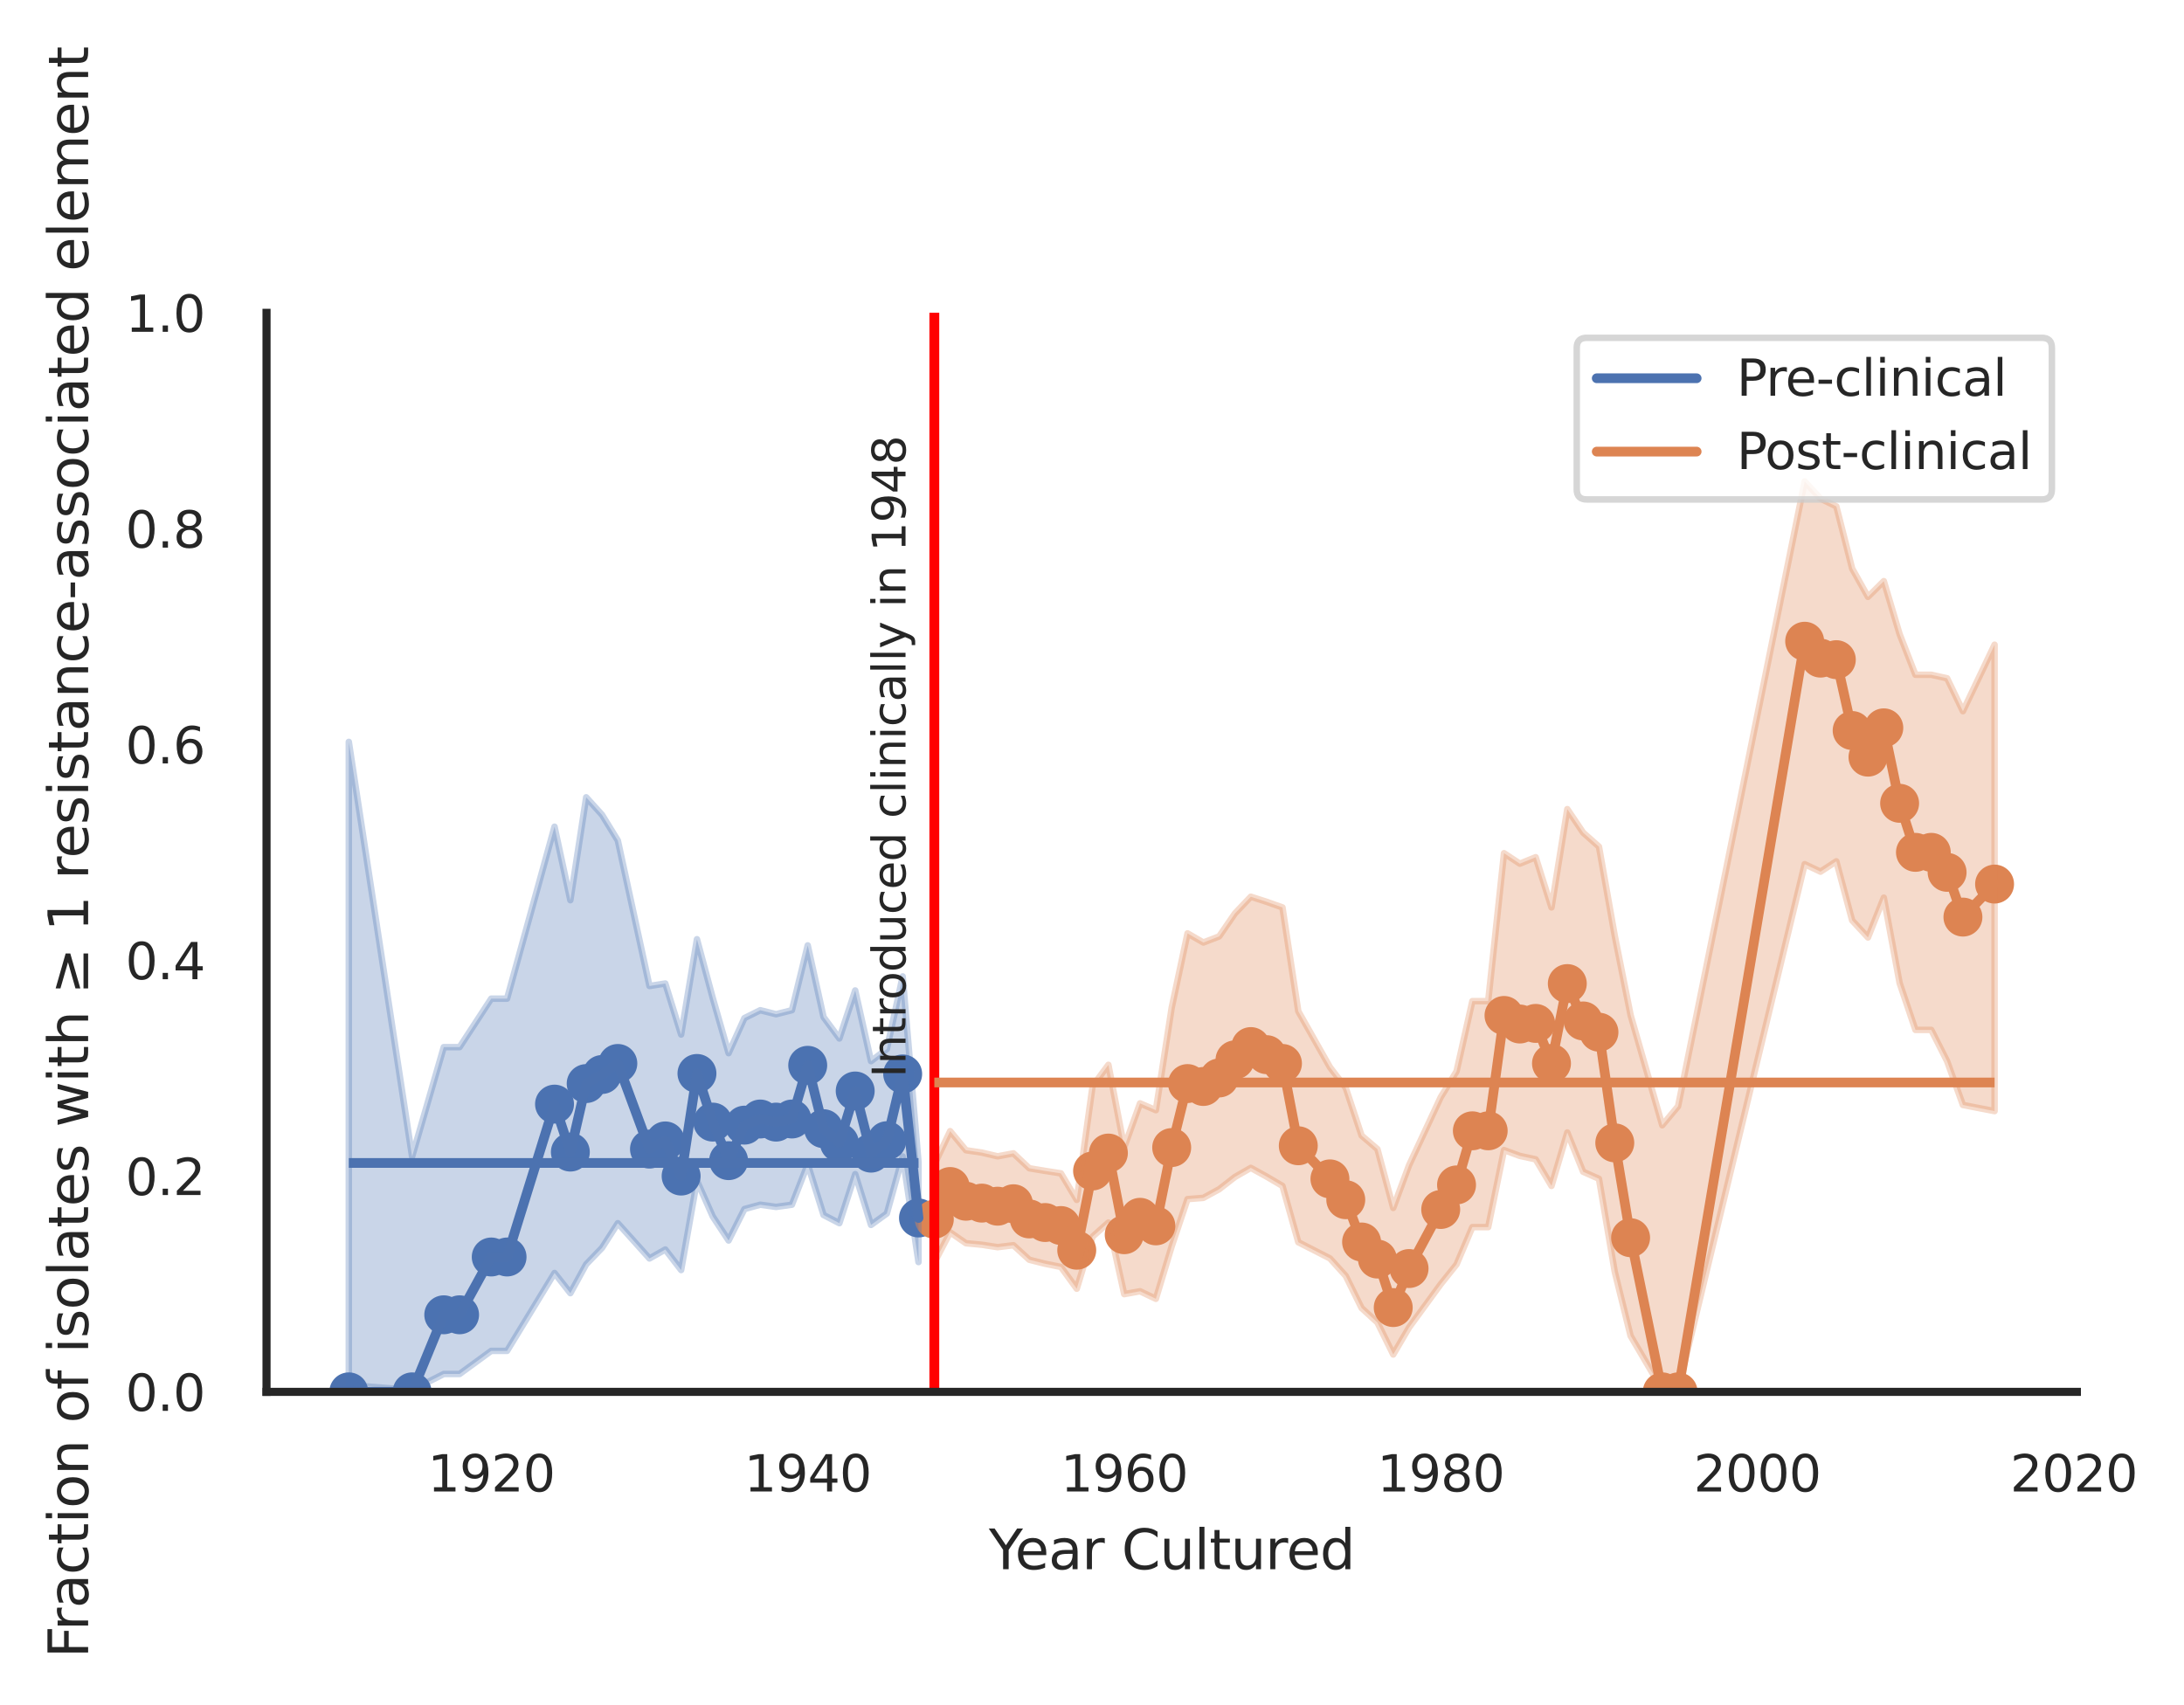 <?xml version="1.0" encoding="utf-8" standalone="no"?>
<!DOCTYPE svg PUBLIC "-//W3C//DTD SVG 1.1//EN"
  "http://www.w3.org/Graphics/SVG/1.1/DTD/svg11.dtd">
<svg xmlns:xlink="http://www.w3.org/1999/xlink" width="336.586pt" height="262.759pt" viewBox="0 0 336.586 262.759" xmlns="http://www.w3.org/2000/svg" version="1.1">
 <defs>
  <style type="text/css">*{stroke-linejoin: round; stroke-linecap: butt}</style>
 </defs>
 <g id="figure_1">
  <g id="patch_1">
   <path d="M -0 262.759 
L 336.586 262.759 
L 336.586 0 
L -0 0 
z
" style="fill: #ffffff"/>
  </g>
  <g id="axes_1">
   <g id="patch_2">
    <path d="M 41.075 214.54 
L 320.075 214.54 
L 320.075 48.22 
L 41.075 48.22 
z
" style="fill: #ffffff"/>
   </g>
   <g id="matplotlib.axis_1">
    <g id="xtick_1">
     <g id="text_1">
      <!-- 1920 -->
      <g style="fill: #262626" transform="translate(65.908 229.89)scale(0.077 -0.077)">
       <defs>
        <path id="DejaVuSans-31" d="M 794 531 
L 1825 531 
L 1825 4091 
L 703 3866 
L 703 4441 
L 1819 4666 
L 2450 4666 
L 2450 531 
L 3481 531 
L 3481 0 
L 794 0 
L 794 531 
z
" transform="scale(0.016)"/>
        <path id="DejaVuSans-39" d="M 703 97 
L 703 672 
Q 941 559 1184 500 
Q 1428 441 1663 441 
Q 2288 441 2617 861 
Q 2947 1281 2994 2138 
Q 2813 1869 2534 1725 
Q 2256 1581 1919 1581 
Q 1219 1581 811 2004 
Q 403 2428 403 3163 
Q 403 3881 828 4315 
Q 1253 4750 1959 4750 
Q 2769 4750 3195 4129 
Q 3622 3509 3622 2328 
Q 3622 1225 3098 567 
Q 2575 -91 1691 -91 
Q 1453 -91 1209 -44 
Q 966 3 703 97 
z
M 1959 2075 
Q 2384 2075 2632 2365 
Q 2881 2656 2881 3163 
Q 2881 3666 2632 3958 
Q 2384 4250 1959 4250 
Q 1534 4250 1286 3958 
Q 1038 3666 1038 3163 
Q 1038 2656 1286 2365 
Q 1534 2075 1959 2075 
z
" transform="scale(0.016)"/>
        <path id="DejaVuSans-32" d="M 1228 531 
L 3431 531 
L 3431 0 
L 469 0 
L 469 531 
Q 828 903 1448 1529 
Q 2069 2156 2228 2338 
Q 2531 2678 2651 2914 
Q 2772 3150 2772 3378 
Q 2772 3750 2511 3984 
Q 2250 4219 1831 4219 
Q 1534 4219 1204 4116 
Q 875 4013 500 3803 
L 500 4441 
Q 881 4594 1212 4672 
Q 1544 4750 1819 4750 
Q 2544 4750 2975 4387 
Q 3406 4025 3406 3419 
Q 3406 3131 3298 2873 
Q 3191 2616 2906 2266 
Q 2828 2175 2409 1742 
Q 1991 1309 1228 531 
z
" transform="scale(0.016)"/>
        <path id="DejaVuSans-30" d="M 2034 4250 
Q 1547 4250 1301 3770 
Q 1056 3291 1056 2328 
Q 1056 1369 1301 889 
Q 1547 409 2034 409 
Q 2525 409 2770 889 
Q 3016 1369 3016 2328 
Q 3016 3291 2770 3770 
Q 2525 4250 2034 4250 
z
M 2034 4750 
Q 2819 4750 3233 4129 
Q 3647 3509 3647 2328 
Q 3647 1150 3233 529 
Q 2819 -91 2034 -91 
Q 1250 -91 836 529 
Q 422 1150 422 2328 
Q 422 3509 836 4129 
Q 1250 4750 2034 4750 
z
" transform="scale(0.016)"/>
       </defs>
       <use xlink:href="#DejaVuSans-31"/>
       <use xlink:href="#DejaVuSans-39" x="63.623"/>
       <use xlink:href="#DejaVuSans-32" x="127.246"/>
       <use xlink:href="#DejaVuSans-30" x="190.869"/>
      </g>
     </g>
    </g>
    <g id="xtick_2">
     <g id="text_2">
      <!-- 1940 -->
      <g style="fill: #262626" transform="translate(114.684 229.89)scale(0.077 -0.077)">
       <defs>
        <path id="DejaVuSans-34" d="M 2419 4116 
L 825 1625 
L 2419 1625 
L 2419 4116 
z
M 2253 4666 
L 3047 4666 
L 3047 1625 
L 3713 1625 
L 3713 1100 
L 3047 1100 
L 3047 0 
L 2419 0 
L 2419 1100 
L 313 1100 
L 313 1709 
L 2253 4666 
z
" transform="scale(0.016)"/>
       </defs>
       <use xlink:href="#DejaVuSans-31"/>
       <use xlink:href="#DejaVuSans-39" x="63.623"/>
       <use xlink:href="#DejaVuSans-34" x="127.246"/>
       <use xlink:href="#DejaVuSans-30" x="190.869"/>
      </g>
     </g>
    </g>
    <g id="xtick_3">
     <g id="text_3">
      <!-- 1960 -->
      <g style="fill: #262626" transform="translate(163.46 229.89)scale(0.077 -0.077)">
       <defs>
        <path id="DejaVuSans-36" d="M 2113 2584 
Q 1688 2584 1439 2293 
Q 1191 2003 1191 1497 
Q 1191 994 1439 701 
Q 1688 409 2113 409 
Q 2538 409 2786 701 
Q 3034 994 3034 1497 
Q 3034 2003 2786 2293 
Q 2538 2584 2113 2584 
z
M 3366 4563 
L 3366 3988 
Q 3128 4100 2886 4159 
Q 2644 4219 2406 4219 
Q 1781 4219 1451 3797 
Q 1122 3375 1075 2522 
Q 1259 2794 1537 2939 
Q 1816 3084 2150 3084 
Q 2853 3084 3261 2657 
Q 3669 2231 3669 1497 
Q 3669 778 3244 343 
Q 2819 -91 2113 -91 
Q 1303 -91 875 529 
Q 447 1150 447 2328 
Q 447 3434 972 4092 
Q 1497 4750 2381 4750 
Q 2619 4750 2861 4703 
Q 3103 4656 3366 4563 
z
" transform="scale(0.016)"/>
       </defs>
       <use xlink:href="#DejaVuSans-31"/>
       <use xlink:href="#DejaVuSans-39" x="63.623"/>
       <use xlink:href="#DejaVuSans-36" x="127.246"/>
       <use xlink:href="#DejaVuSans-30" x="190.869"/>
      </g>
     </g>
    </g>
    <g id="xtick_4">
     <g id="text_4">
      <!-- 1980 -->
      <g style="fill: #262626" transform="translate(212.237 229.89)scale(0.077 -0.077)">
       <defs>
        <path id="DejaVuSans-38" d="M 2034 2216 
Q 1584 2216 1326 1975 
Q 1069 1734 1069 1313 
Q 1069 891 1326 650 
Q 1584 409 2034 409 
Q 2484 409 2743 651 
Q 3003 894 3003 1313 
Q 3003 1734 2745 1975 
Q 2488 2216 2034 2216 
z
M 1403 2484 
Q 997 2584 770 2862 
Q 544 3141 544 3541 
Q 544 4100 942 4425 
Q 1341 4750 2034 4750 
Q 2731 4750 3128 4425 
Q 3525 4100 3525 3541 
Q 3525 3141 3298 2862 
Q 3072 2584 2669 2484 
Q 3125 2378 3379 2068 
Q 3634 1759 3634 1313 
Q 3634 634 3220 271 
Q 2806 -91 2034 -91 
Q 1263 -91 848 271 
Q 434 634 434 1313 
Q 434 1759 690 2068 
Q 947 2378 1403 2484 
z
M 1172 3481 
Q 1172 3119 1398 2916 
Q 1625 2713 2034 2713 
Q 2441 2713 2670 2916 
Q 2900 3119 2900 3481 
Q 2900 3844 2670 4047 
Q 2441 4250 2034 4250 
Q 1625 4250 1398 4047 
Q 1172 3844 1172 3481 
z
" transform="scale(0.016)"/>
       </defs>
       <use xlink:href="#DejaVuSans-31"/>
       <use xlink:href="#DejaVuSans-39" x="63.623"/>
       <use xlink:href="#DejaVuSans-38" x="127.246"/>
       <use xlink:href="#DejaVuSans-30" x="190.869"/>
      </g>
     </g>
    </g>
    <g id="xtick_5">
     <g id="text_5">
      <!-- 2000 -->
      <g style="fill: #262626" transform="translate(261.013 229.89)scale(0.077 -0.077)">
       <use xlink:href="#DejaVuSans-32"/>
       <use xlink:href="#DejaVuSans-30" x="63.623"/>
       <use xlink:href="#DejaVuSans-30" x="127.246"/>
       <use xlink:href="#DejaVuSans-30" x="190.869"/>
      </g>
     </g>
    </g>
    <g id="xtick_6">
     <g id="text_6">
      <!-- 2020 -->
      <g style="fill: #262626" transform="translate(309.789 229.89)scale(0.077 -0.077)">
       <use xlink:href="#DejaVuSans-32"/>
       <use xlink:href="#DejaVuSans-30" x="63.623"/>
       <use xlink:href="#DejaVuSans-32" x="127.246"/>
       <use xlink:href="#DejaVuSans-30" x="190.869"/>
      </g>
     </g>
    </g>
    <g id="text_7">
     <!-- Year Cultured -->
     <g style="fill: #262626" transform="translate(152.394 241.874)scale(0.084 -0.084)">
      <defs>
       <path id="DejaVuSans-59" d="M -13 4666 
L 666 4666 
L 1959 2747 
L 3244 4666 
L 3922 4666 
L 2272 2222 
L 2272 0 
L 1638 0 
L 1638 2222 
L -13 4666 
z
" transform="scale(0.016)"/>
       <path id="DejaVuSans-65" d="M 3597 1894 
L 3597 1613 
L 953 1613 
Q 991 1019 1311 708 
Q 1631 397 2203 397 
Q 2534 397 2845 478 
Q 3156 559 3463 722 
L 3463 178 
Q 3153 47 2828 -22 
Q 2503 -91 2169 -91 
Q 1331 -91 842 396 
Q 353 884 353 1716 
Q 353 2575 817 3079 
Q 1281 3584 2069 3584 
Q 2775 3584 3186 3129 
Q 3597 2675 3597 1894 
z
M 3022 2063 
Q 3016 2534 2758 2815 
Q 2500 3097 2075 3097 
Q 1594 3097 1305 2825 
Q 1016 2553 972 2059 
L 3022 2063 
z
" transform="scale(0.016)"/>
       <path id="DejaVuSans-61" d="M 2194 1759 
Q 1497 1759 1228 1600 
Q 959 1441 959 1056 
Q 959 750 1161 570 
Q 1363 391 1709 391 
Q 2188 391 2477 730 
Q 2766 1069 2766 1631 
L 2766 1759 
L 2194 1759 
z
M 3341 1997 
L 3341 0 
L 2766 0 
L 2766 531 
Q 2569 213 2275 61 
Q 1981 -91 1556 -91 
Q 1019 -91 701 211 
Q 384 513 384 1019 
Q 384 1609 779 1909 
Q 1175 2209 1959 2209 
L 2766 2209 
L 2766 2266 
Q 2766 2663 2505 2880 
Q 2244 3097 1772 3097 
Q 1472 3097 1187 3025 
Q 903 2953 641 2809 
L 641 3341 
Q 956 3463 1253 3523 
Q 1550 3584 1831 3584 
Q 2591 3584 2966 3190 
Q 3341 2797 3341 1997 
z
" transform="scale(0.016)"/>
       <path id="DejaVuSans-72" d="M 2631 2963 
Q 2534 3019 2420 3045 
Q 2306 3072 2169 3072 
Q 1681 3072 1420 2755 
Q 1159 2438 1159 1844 
L 1159 0 
L 581 0 
L 581 3500 
L 1159 3500 
L 1159 2956 
Q 1341 3275 1631 3429 
Q 1922 3584 2338 3584 
Q 2397 3584 2469 3576 
Q 2541 3569 2628 3553 
L 2631 2963 
z
" transform="scale(0.016)"/>
       <path id="DejaVuSans-20" transform="scale(0.016)"/>
       <path id="DejaVuSans-43" d="M 4122 4306 
L 4122 3641 
Q 3803 3938 3442 4084 
Q 3081 4231 2675 4231 
Q 1875 4231 1450 3742 
Q 1025 3253 1025 2328 
Q 1025 1406 1450 917 
Q 1875 428 2675 428 
Q 3081 428 3442 575 
Q 3803 722 4122 1019 
L 4122 359 
Q 3791 134 3420 21 
Q 3050 -91 2638 -91 
Q 1578 -91 968 557 
Q 359 1206 359 2328 
Q 359 3453 968 4101 
Q 1578 4750 2638 4750 
Q 3056 4750 3426 4639 
Q 3797 4528 4122 4306 
z
" transform="scale(0.016)"/>
       <path id="DejaVuSans-75" d="M 544 1381 
L 544 3500 
L 1119 3500 
L 1119 1403 
Q 1119 906 1312 657 
Q 1506 409 1894 409 
Q 2359 409 2629 706 
Q 2900 1003 2900 1516 
L 2900 3500 
L 3475 3500 
L 3475 0 
L 2900 0 
L 2900 538 
Q 2691 219 2414 64 
Q 2138 -91 1772 -91 
Q 1169 -91 856 284 
Q 544 659 544 1381 
z
M 1991 3584 
L 1991 3584 
z
" transform="scale(0.016)"/>
       <path id="DejaVuSans-6c" d="M 603 4863 
L 1178 4863 
L 1178 0 
L 603 0 
L 603 4863 
z
" transform="scale(0.016)"/>
       <path id="DejaVuSans-74" d="M 1172 4494 
L 1172 3500 
L 2356 3500 
L 2356 3053 
L 1172 3053 
L 1172 1153 
Q 1172 725 1289 603 
Q 1406 481 1766 481 
L 2356 481 
L 2356 0 
L 1766 0 
Q 1100 0 847 248 
Q 594 497 594 1153 
L 594 3053 
L 172 3053 
L 172 3500 
L 594 3500 
L 594 4494 
L 1172 4494 
z
" transform="scale(0.016)"/>
       <path id="DejaVuSans-64" d="M 2906 2969 
L 2906 4863 
L 3481 4863 
L 3481 0 
L 2906 0 
L 2906 525 
Q 2725 213 2448 61 
Q 2172 -91 1784 -91 
Q 1150 -91 751 415 
Q 353 922 353 1747 
Q 353 2572 751 3078 
Q 1150 3584 1784 3584 
Q 2172 3584 2448 3432 
Q 2725 3281 2906 2969 
z
M 947 1747 
Q 947 1113 1208 752 
Q 1469 391 1925 391 
Q 2381 391 2643 752 
Q 2906 1113 2906 1747 
Q 2906 2381 2643 2742 
Q 2381 3103 1925 3103 
Q 1469 3103 1208 2742 
Q 947 2381 947 1747 
z
" transform="scale(0.016)"/>
      </defs>
      <use xlink:href="#DejaVuSans-59"/>
      <use xlink:href="#DejaVuSans-65" x="47.834"/>
      <use xlink:href="#DejaVuSans-61" x="109.357"/>
      <use xlink:href="#DejaVuSans-72" x="170.637"/>
      <use xlink:href="#DejaVuSans-20" x="211.75"/>
      <use xlink:href="#DejaVuSans-43" x="243.537"/>
      <use xlink:href="#DejaVuSans-75" x="313.361"/>
      <use xlink:href="#DejaVuSans-6c" x="376.74"/>
      <use xlink:href="#DejaVuSans-74" x="404.523"/>
      <use xlink:href="#DejaVuSans-75" x="443.732"/>
      <use xlink:href="#DejaVuSans-72" x="507.111"/>
      <use xlink:href="#DejaVuSans-65" x="545.975"/>
      <use xlink:href="#DejaVuSans-64" x="607.498"/>
     </g>
    </g>
   </g>
   <g id="matplotlib.axis_2">
    <g id="ytick_1">
     <g id="text_8">
      <!-- 0.0 -->
      <g style="fill: #262626" transform="translate(19.33 217.465)scale(0.077 -0.077)">
       <defs>
        <path id="DejaVuSans-2e" d="M 684 794 
L 1344 794 
L 1344 0 
L 684 0 
L 684 794 
z
" transform="scale(0.016)"/>
       </defs>
       <use xlink:href="#DejaVuSans-30"/>
       <use xlink:href="#DejaVuSans-2e" x="63.623"/>
       <use xlink:href="#DejaVuSans-30" x="95.41"/>
      </g>
     </g>
    </g>
    <g id="ytick_2">
     <g id="text_9">
      <!-- 0.2 -->
      <g style="fill: #262626" transform="translate(19.33 184.201)scale(0.077 -0.077)">
       <use xlink:href="#DejaVuSans-30"/>
       <use xlink:href="#DejaVuSans-2e" x="63.623"/>
       <use xlink:href="#DejaVuSans-32" x="95.41"/>
      </g>
     </g>
    </g>
    <g id="ytick_3">
     <g id="text_10">
      <!-- 0.4 -->
      <g style="fill: #262626" transform="translate(19.33 150.937)scale(0.077 -0.077)">
       <use xlink:href="#DejaVuSans-30"/>
       <use xlink:href="#DejaVuSans-2e" x="63.623"/>
       <use xlink:href="#DejaVuSans-34" x="95.41"/>
      </g>
     </g>
    </g>
    <g id="ytick_4">
     <g id="text_11">
      <!-- 0.6 -->
      <g style="fill: #262626" transform="translate(19.33 117.673)scale(0.077 -0.077)">
       <use xlink:href="#DejaVuSans-30"/>
       <use xlink:href="#DejaVuSans-2e" x="63.623"/>
       <use xlink:href="#DejaVuSans-36" x="95.41"/>
      </g>
     </g>
    </g>
    <g id="ytick_5">
     <g id="text_12">
      <!-- 0.8 -->
      <g style="fill: #262626" transform="translate(19.33 84.409)scale(0.077 -0.077)">
       <use xlink:href="#DejaVuSans-30"/>
       <use xlink:href="#DejaVuSans-2e" x="63.623"/>
       <use xlink:href="#DejaVuSans-38" x="95.41"/>
      </g>
     </g>
    </g>
    <g id="ytick_6">
     <g id="text_13">
      <!-- 1.0 -->
      <g style="fill: #262626" transform="translate(19.33 51.145)scale(0.077 -0.077)">
       <use xlink:href="#DejaVuSans-31"/>
       <use xlink:href="#DejaVuSans-2e" x="63.623"/>
       <use xlink:href="#DejaVuSans-30" x="95.41"/>
      </g>
     </g>
    </g>
    <g id="text_14">
     <!-- Fraction of isolates with ≥ 1 resistance-associated element -->
     <g style="fill: #262626" transform="translate(13.583 255.559)rotate(-90)scale(0.084 -0.084)">
      <defs>
       <path id="DejaVuSans-46" d="M 628 4666 
L 3309 4666 
L 3309 4134 
L 1259 4134 
L 1259 2759 
L 3109 2759 
L 3109 2228 
L 1259 2228 
L 1259 0 
L 628 0 
L 628 4666 
z
" transform="scale(0.016)"/>
       <path id="DejaVuSans-63" d="M 3122 3366 
L 3122 2828 
Q 2878 2963 2633 3030 
Q 2388 3097 2138 3097 
Q 1578 3097 1268 2742 
Q 959 2388 959 1747 
Q 959 1106 1268 751 
Q 1578 397 2138 397 
Q 2388 397 2633 464 
Q 2878 531 3122 666 
L 3122 134 
Q 2881 22 2623 -34 
Q 2366 -91 2075 -91 
Q 1284 -91 818 406 
Q 353 903 353 1747 
Q 353 2603 823 3093 
Q 1294 3584 2113 3584 
Q 2378 3584 2631 3529 
Q 2884 3475 3122 3366 
z
" transform="scale(0.016)"/>
       <path id="DejaVuSans-69" d="M 603 3500 
L 1178 3500 
L 1178 0 
L 603 0 
L 603 3500 
z
M 603 4863 
L 1178 4863 
L 1178 4134 
L 603 4134 
L 603 4863 
z
" transform="scale(0.016)"/>
       <path id="DejaVuSans-6f" d="M 1959 3097 
Q 1497 3097 1228 2736 
Q 959 2375 959 1747 
Q 959 1119 1226 758 
Q 1494 397 1959 397 
Q 2419 397 2687 759 
Q 2956 1122 2956 1747 
Q 2956 2369 2687 2733 
Q 2419 3097 1959 3097 
z
M 1959 3584 
Q 2709 3584 3137 3096 
Q 3566 2609 3566 1747 
Q 3566 888 3137 398 
Q 2709 -91 1959 -91 
Q 1206 -91 779 398 
Q 353 888 353 1747 
Q 353 2609 779 3096 
Q 1206 3584 1959 3584 
z
" transform="scale(0.016)"/>
       <path id="DejaVuSans-6e" d="M 3513 2113 
L 3513 0 
L 2938 0 
L 2938 2094 
Q 2938 2591 2744 2837 
Q 2550 3084 2163 3084 
Q 1697 3084 1428 2787 
Q 1159 2491 1159 1978 
L 1159 0 
L 581 0 
L 581 3500 
L 1159 3500 
L 1159 2956 
Q 1366 3272 1645 3428 
Q 1925 3584 2291 3584 
Q 2894 3584 3203 3211 
Q 3513 2838 3513 2113 
z
" transform="scale(0.016)"/>
       <path id="DejaVuSans-66" d="M 2375 4863 
L 2375 4384 
L 1825 4384 
Q 1516 4384 1395 4259 
Q 1275 4134 1275 3809 
L 1275 3500 
L 2222 3500 
L 2222 3053 
L 1275 3053 
L 1275 0 
L 697 0 
L 697 3053 
L 147 3053 
L 147 3500 
L 697 3500 
L 697 3744 
Q 697 4328 969 4595 
Q 1241 4863 1831 4863 
L 2375 4863 
z
" transform="scale(0.016)"/>
       <path id="DejaVuSans-73" d="M 2834 3397 
L 2834 2853 
Q 2591 2978 2328 3040 
Q 2066 3103 1784 3103 
Q 1356 3103 1142 2972 
Q 928 2841 928 2578 
Q 928 2378 1081 2264 
Q 1234 2150 1697 2047 
L 1894 2003 
Q 2506 1872 2764 1633 
Q 3022 1394 3022 966 
Q 3022 478 2636 193 
Q 2250 -91 1575 -91 
Q 1294 -91 989 -36 
Q 684 19 347 128 
L 347 722 
Q 666 556 975 473 
Q 1284 391 1588 391 
Q 1994 391 2212 530 
Q 2431 669 2431 922 
Q 2431 1156 2273 1281 
Q 2116 1406 1581 1522 
L 1381 1569 
Q 847 1681 609 1914 
Q 372 2147 372 2553 
Q 372 3047 722 3315 
Q 1072 3584 1716 3584 
Q 2034 3584 2315 3537 
Q 2597 3491 2834 3397 
z
" transform="scale(0.016)"/>
       <path id="DejaVuSans-77" d="M 269 3500 
L 844 3500 
L 1563 769 
L 2278 3500 
L 2956 3500 
L 3675 769 
L 4391 3500 
L 4966 3500 
L 4050 0 
L 3372 0 
L 2619 2869 
L 1863 0 
L 1184 0 
L 269 3500 
z
" transform="scale(0.016)"/>
       <path id="DejaVuSans-68" d="M 3513 2113 
L 3513 0 
L 2938 0 
L 2938 2094 
Q 2938 2591 2744 2837 
Q 2550 3084 2163 3084 
Q 1697 3084 1428 2787 
Q 1159 2491 1159 1978 
L 1159 0 
L 581 0 
L 581 4863 
L 1159 4863 
L 1159 2956 
Q 1366 3272 1645 3428 
Q 1925 3584 2291 3584 
Q 2894 3584 3203 3211 
Q 3513 2838 3513 2113 
z
" transform="scale(0.016)"/>
       <path id="DejaVuSans-2265" d="M 678 3175 
L 678 3725 
L 4684 2578 
L 4684 2047 
L 678 897 
L 678 1453 
L 3681 2309 
L 678 3175 
z
M 4684 531 
L 4684 0 
L 678 0 
L 678 531 
L 4684 531 
z
" transform="scale(0.016)"/>
       <path id="DejaVuSans-2d" d="M 313 2009 
L 1997 2009 
L 1997 1497 
L 313 1497 
L 313 2009 
z
" transform="scale(0.016)"/>
       <path id="DejaVuSans-6d" d="M 3328 2828 
Q 3544 3216 3844 3400 
Q 4144 3584 4550 3584 
Q 5097 3584 5394 3201 
Q 5691 2819 5691 2113 
L 5691 0 
L 5113 0 
L 5113 2094 
Q 5113 2597 4934 2840 
Q 4756 3084 4391 3084 
Q 3944 3084 3684 2787 
Q 3425 2491 3425 1978 
L 3425 0 
L 2847 0 
L 2847 2094 
Q 2847 2600 2669 2842 
Q 2491 3084 2119 3084 
Q 1678 3084 1418 2786 
Q 1159 2488 1159 1978 
L 1159 0 
L 581 0 
L 581 3500 
L 1159 3500 
L 1159 2956 
Q 1356 3278 1631 3431 
Q 1906 3584 2284 3584 
Q 2666 3584 2933 3390 
Q 3200 3197 3328 2828 
z
" transform="scale(0.016)"/>
      </defs>
      <use xlink:href="#DejaVuSans-46"/>
      <use xlink:href="#DejaVuSans-72" x="50.27"/>
      <use xlink:href="#DejaVuSans-61" x="91.383"/>
      <use xlink:href="#DejaVuSans-63" x="152.662"/>
      <use xlink:href="#DejaVuSans-74" x="207.643"/>
      <use xlink:href="#DejaVuSans-69" x="246.852"/>
      <use xlink:href="#DejaVuSans-6f" x="274.635"/>
      <use xlink:href="#DejaVuSans-6e" x="335.816"/>
      <use xlink:href="#DejaVuSans-20" x="399.195"/>
      <use xlink:href="#DejaVuSans-6f" x="430.982"/>
      <use xlink:href="#DejaVuSans-66" x="492.164"/>
      <use xlink:href="#DejaVuSans-20" x="527.369"/>
      <use xlink:href="#DejaVuSans-69" x="559.156"/>
      <use xlink:href="#DejaVuSans-73" x="586.939"/>
      <use xlink:href="#DejaVuSans-6f" x="639.039"/>
      <use xlink:href="#DejaVuSans-6c" x="700.221"/>
      <use xlink:href="#DejaVuSans-61" x="728.004"/>
      <use xlink:href="#DejaVuSans-74" x="789.283"/>
      <use xlink:href="#DejaVuSans-65" x="828.492"/>
      <use xlink:href="#DejaVuSans-73" x="890.016"/>
      <use xlink:href="#DejaVuSans-20" x="942.115"/>
      <use xlink:href="#DejaVuSans-77" x="973.902"/>
      <use xlink:href="#DejaVuSans-69" x="1055.689"/>
      <use xlink:href="#DejaVuSans-74" x="1083.473"/>
      <use xlink:href="#DejaVuSans-68" x="1122.682"/>
      <use xlink:href="#DejaVuSans-20" x="1186.061"/>
      <use xlink:href="#DejaVuSans-2265" x="1217.848"/>
      <use xlink:href="#DejaVuSans-20" x="1301.637"/>
      <use xlink:href="#DejaVuSans-31" x="1333.424"/>
      <use xlink:href="#DejaVuSans-20" x="1397.047"/>
      <use xlink:href="#DejaVuSans-72" x="1428.834"/>
      <use xlink:href="#DejaVuSans-65" x="1467.697"/>
      <use xlink:href="#DejaVuSans-73" x="1529.221"/>
      <use xlink:href="#DejaVuSans-69" x="1581.32"/>
      <use xlink:href="#DejaVuSans-73" x="1609.104"/>
      <use xlink:href="#DejaVuSans-74" x="1661.203"/>
      <use xlink:href="#DejaVuSans-61" x="1700.412"/>
      <use xlink:href="#DejaVuSans-6e" x="1761.691"/>
      <use xlink:href="#DejaVuSans-63" x="1825.07"/>
      <use xlink:href="#DejaVuSans-65" x="1880.051"/>
      <use xlink:href="#DejaVuSans-2d" x="1941.574"/>
      <use xlink:href="#DejaVuSans-61" x="1977.658"/>
      <use xlink:href="#DejaVuSans-73" x="2038.938"/>
      <use xlink:href="#DejaVuSans-73" x="2091.037"/>
      <use xlink:href="#DejaVuSans-6f" x="2143.137"/>
      <use xlink:href="#DejaVuSans-63" x="2204.318"/>
      <use xlink:href="#DejaVuSans-69" x="2259.299"/>
      <use xlink:href="#DejaVuSans-61" x="2287.082"/>
      <use xlink:href="#DejaVuSans-74" x="2348.361"/>
      <use xlink:href="#DejaVuSans-65" x="2387.57"/>
      <use xlink:href="#DejaVuSans-64" x="2449.094"/>
      <use xlink:href="#DejaVuSans-20" x="2512.57"/>
      <use xlink:href="#DejaVuSans-65" x="2544.357"/>
      <use xlink:href="#DejaVuSans-6c" x="2605.881"/>
      <use xlink:href="#DejaVuSans-65" x="2633.664"/>
      <use xlink:href="#DejaVuSans-6d" x="2695.188"/>
      <use xlink:href="#DejaVuSans-65" x="2792.6"/>
      <use xlink:href="#DejaVuSans-6e" x="2854.123"/>
      <use xlink:href="#DejaVuSans-74" x="2917.502"/>
     </g>
    </g>
   </g>
   <g id="PathCollection_1">
    <defs>
     <path id="C0_0_c86770a02b" d="M 0 3 
C 0.796 3 1.559 2.684 2.121 2.121 
C 2.684 1.559 3 0.796 3 -0 
C 3 -0.796 2.684 -1.559 2.121 -2.121 
C 1.559 -2.684 0.796 -3 0 -3 
C -0.796 -3 -1.559 -2.684 -2.121 -2.121 
C -2.684 -1.559 -3 -0.796 -3 0 
C -3 0.796 -2.684 1.559 -2.121 2.121 
C -1.559 2.684 -0.796 3 0 3 
z
"/>
    </defs>
    <g clip-path="url(#p7ebacfe968)">
     <use xlink:href="#C0_0_c86770a02b" x="53.757" y="214.54" style="fill: #4c72b0"/>
    </g>
    <g clip-path="url(#p7ebacfe968)">
     <use xlink:href="#C0_0_c86770a02b" x="63.512" y="214.54" style="fill: #4c72b0"/>
    </g>
    <g clip-path="url(#p7ebacfe968)">
     <use xlink:href="#C0_0_c86770a02b" x="68.39" y="202.66" style="fill: #4c72b0"/>
    </g>
    <g clip-path="url(#p7ebacfe968)">
     <use xlink:href="#C0_0_c86770a02b" x="70.829" y="202.66" style="fill: #4c72b0"/>
    </g>
    <g clip-path="url(#p7ebacfe968)">
     <use xlink:href="#C0_0_c86770a02b" x="75.706" y="193.75" style="fill: #4c72b0"/>
    </g>
    <g clip-path="url(#p7ebacfe968)">
     <use xlink:href="#C0_0_c86770a02b" x="78.145" y="193.75" style="fill: #4c72b0"/>
    </g>
    <g clip-path="url(#p7ebacfe968)">
     <use xlink:href="#C0_0_c86770a02b" x="85.461" y="170.188" style="fill: #4c72b0"/>
    </g>
    <g clip-path="url(#p7ebacfe968)">
     <use xlink:href="#C0_0_c86770a02b" x="87.9" y="177.58" style="fill: #4c72b0"/>
    </g>
    <g clip-path="url(#p7ebacfe968)">
     <use xlink:href="#C0_0_c86770a02b" x="90.339" y="167.02" style="fill: #4c72b0"/>
    </g>
    <g clip-path="url(#p7ebacfe968)">
     <use xlink:href="#C0_0_c86770a02b" x="92.778" y="165.622" style="fill: #4c72b0"/>
    </g>
    <g clip-path="url(#p7ebacfe968)">
     <use xlink:href="#C0_0_c86770a02b" x="95.217" y="163.92" style="fill: #4c72b0"/>
    </g>
    <g clip-path="url(#p7ebacfe968)">
     <use xlink:href="#C0_0_c86770a02b" x="100.094" y="177.118" style="fill: #4c72b0"/>
    </g>
    <g clip-path="url(#p7ebacfe968)">
     <use xlink:href="#C0_0_c86770a02b" x="102.533" y="175.86" style="fill: #4c72b0"/>
    </g>
    <g clip-path="url(#p7ebacfe968)">
     <use xlink:href="#C0_0_c86770a02b" x="104.972" y="181.276" style="fill: #4c72b0"/>
    </g>
    <g clip-path="url(#p7ebacfe968)">
     <use xlink:href="#C0_0_c86770a02b" x="107.411" y="165.462" style="fill: #4c72b0"/>
    </g>
    <g clip-path="url(#p7ebacfe968)">
     <use xlink:href="#C0_0_c86770a02b" x="109.85" y="172.96" style="fill: #4c72b0"/>
    </g>
    <g clip-path="url(#p7ebacfe968)">
     <use xlink:href="#C0_0_c86770a02b" x="112.288" y="178.9" style="fill: #4c72b0"/>
    </g>
    <g clip-path="url(#p7ebacfe968)">
     <use xlink:href="#C0_0_c86770a02b" x="114.727" y="173.427" style="fill: #4c72b0"/>
    </g>
    <g clip-path="url(#p7ebacfe968)">
     <use xlink:href="#C0_0_c86770a02b" x="117.166" y="172.482" style="fill: #4c72b0"/>
    </g>
    <g clip-path="url(#p7ebacfe968)">
     <use xlink:href="#C0_0_c86770a02b" x="119.605" y="172.96" style="fill: #4c72b0"/>
    </g>
    <g clip-path="url(#p7ebacfe968)">
     <use xlink:href="#C0_0_c86770a02b" x="122.044" y="172.482" style="fill: #4c72b0"/>
    </g>
    <g clip-path="url(#p7ebacfe968)">
     <use xlink:href="#C0_0_c86770a02b" x="124.482" y="164.206" style="fill: #4c72b0"/>
    </g>
    <g clip-path="url(#p7ebacfe968)">
     <use xlink:href="#C0_0_c86770a02b" x="126.921" y="173.974" style="fill: #4c72b0"/>
    </g>
    <g clip-path="url(#p7ebacfe968)">
     <use xlink:href="#C0_0_c86770a02b" x="129.36" y="176.158" style="fill: #4c72b0"/>
    </g>
    <g clip-path="url(#p7ebacfe968)">
     <use xlink:href="#C0_0_c86770a02b" x="131.799" y="168.162" style="fill: #4c72b0"/>
    </g>
    <g clip-path="url(#p7ebacfe968)">
     <use xlink:href="#C0_0_c86770a02b" x="134.238" y="177.743" style="fill: #4c72b0"/>
    </g>
    <g clip-path="url(#p7ebacfe968)">
     <use xlink:href="#C0_0_c86770a02b" x="136.676" y="175.827" style="fill: #4c72b0"/>
    </g>
    <g clip-path="url(#p7ebacfe968)">
     <use xlink:href="#C0_0_c86770a02b" x="139.115" y="165.535" style="fill: #4c72b0"/>
    </g>
    <g clip-path="url(#p7ebacfe968)">
     <use xlink:href="#C0_0_c86770a02b" x="141.554" y="187.736" style="fill: #4c72b0"/>
    </g>
    <g clip-path="url(#p7ebacfe968)">
     <use xlink:href="#C0_0_c86770a02b" x="143.993" y="187.928" style="fill: #dd8452"/>
    </g>
    <g clip-path="url(#p7ebacfe968)">
     <use xlink:href="#C0_0_c86770a02b" x="146.432" y="182.889" style="fill: #dd8452"/>
    </g>
    <g clip-path="url(#p7ebacfe968)">
     <use xlink:href="#C0_0_c86770a02b" x="148.87" y="185.156" style="fill: #dd8452"/>
    </g>
    <g clip-path="url(#p7ebacfe968)">
     <use xlink:href="#C0_0_c86770a02b" x="151.309" y="185.447" style="fill: #dd8452"/>
    </g>
    <g clip-path="url(#p7ebacfe968)">
     <use xlink:href="#C0_0_c86770a02b" x="153.748" y="185.92" style="fill: #dd8452"/>
    </g>
    <g clip-path="url(#p7ebacfe968)">
     <use xlink:href="#C0_0_c86770a02b" x="156.187" y="185.543" style="fill: #dd8452"/>
    </g>
    <g clip-path="url(#p7ebacfe968)">
     <use xlink:href="#C0_0_c86770a02b" x="158.626" y="187.882" style="fill: #dd8452"/>
    </g>
    <g clip-path="url(#p7ebacfe968)">
     <use xlink:href="#C0_0_c86770a02b" x="161.065" y="188.438" style="fill: #dd8452"/>
    </g>
    <g clip-path="url(#p7ebacfe968)">
     <use xlink:href="#C0_0_c86770a02b" x="163.503" y="188.904" style="fill: #dd8452"/>
    </g>
    <g clip-path="url(#p7ebacfe968)">
     <use xlink:href="#C0_0_c86770a02b" x="165.942" y="192.706" style="fill: #dd8452"/>
    </g>
    <g clip-path="url(#p7ebacfe968)">
     <use xlink:href="#C0_0_c86770a02b" x="168.381" y="180.49" style="fill: #dd8452"/>
    </g>
    <g clip-path="url(#p7ebacfe968)">
     <use xlink:href="#C0_0_c86770a02b" x="170.82" y="177.731" style="fill: #dd8452"/>
    </g>
    <g clip-path="url(#p7ebacfe968)">
     <use xlink:href="#C0_0_c86770a02b" x="173.259" y="190.318" style="fill: #dd8452"/>
    </g>
    <g clip-path="url(#p7ebacfe968)">
     <use xlink:href="#C0_0_c86770a02b" x="175.697" y="187.635" style="fill: #dd8452"/>
    </g>
    <g clip-path="url(#p7ebacfe968)">
     <use xlink:href="#C0_0_c86770a02b" x="178.136" y="188.952" style="fill: #dd8452"/>
    </g>
    <g clip-path="url(#p7ebacfe968)">
     <use xlink:href="#C0_0_c86770a02b" x="180.575" y="176.882" style="fill: #dd8452"/>
    </g>
    <g clip-path="url(#p7ebacfe968)">
     <use xlink:href="#C0_0_c86770a02b" x="183.014" y="167.02" style="fill: #dd8452"/>
    </g>
    <g clip-path="url(#p7ebacfe968)">
     <use xlink:href="#C0_0_c86770a02b" x="185.453" y="167.468" style="fill: #dd8452"/>
    </g>
    <g clip-path="url(#p7ebacfe968)">
     <use xlink:href="#C0_0_c86770a02b" x="187.891" y="166.156" style="fill: #dd8452"/>
    </g>
    <g clip-path="url(#p7ebacfe968)">
     <use xlink:href="#C0_0_c86770a02b" x="190.33" y="163.364" style="fill: #dd8452"/>
    </g>
    <g clip-path="url(#p7ebacfe968)">
     <use xlink:href="#C0_0_c86770a02b" x="192.769" y="161.317" style="fill: #dd8452"/>
    </g>
    <g clip-path="url(#p7ebacfe968)">
     <use xlink:href="#C0_0_c86770a02b" x="195.208" y="162.565" style="fill: #dd8452"/>
    </g>
    <g clip-path="url(#p7ebacfe968)">
     <use xlink:href="#C0_0_c86770a02b" x="197.647" y="163.92" style="fill: #dd8452"/>
    </g>
    <g clip-path="url(#p7ebacfe968)">
     <use xlink:href="#C0_0_c86770a02b" x="200.086" y="176.607" style="fill: #dd8452"/>
    </g>
    <g clip-path="url(#p7ebacfe968)">
     <use xlink:href="#C0_0_c86770a02b" x="204.963" y="181.713" style="fill: #dd8452"/>
    </g>
    <g clip-path="url(#p7ebacfe968)">
     <use xlink:href="#C0_0_c86770a02b" x="207.402" y="184.921" style="fill: #dd8452"/>
    </g>
    <g clip-path="url(#p7ebacfe968)">
     <use xlink:href="#C0_0_c86770a02b" x="209.841" y="191.44" style="fill: #dd8452"/>
    </g>
    <g clip-path="url(#p7ebacfe968)">
     <use xlink:href="#C0_0_c86770a02b" x="212.28" y="194.069" style="fill: #dd8452"/>
    </g>
    <g clip-path="url(#p7ebacfe968)">
     <use xlink:href="#C0_0_c86770a02b" x="214.718" y="201.546" style="fill: #dd8452"/>
    </g>
    <g clip-path="url(#p7ebacfe968)">
     <use xlink:href="#C0_0_c86770a02b" x="217.157" y="195.532" style="fill: #dd8452"/>
    </g>
    <g clip-path="url(#p7ebacfe968)">
     <use xlink:href="#C0_0_c86770a02b" x="222.035" y="186.429" style="fill: #dd8452"/>
    </g>
    <g clip-path="url(#p7ebacfe968)">
     <use xlink:href="#C0_0_c86770a02b" x="224.474" y="182.643" style="fill: #dd8452"/>
    </g>
    <g clip-path="url(#p7ebacfe968)">
     <use xlink:href="#C0_0_c86770a02b" x="226.912" y="174.301" style="fill: #dd8452"/>
    </g>
    <g clip-path="url(#p7ebacfe968)">
     <use xlink:href="#C0_0_c86770a02b" x="229.351" y="174.301" style="fill: #dd8452"/>
    </g>
    <g clip-path="url(#p7ebacfe968)">
     <use xlink:href="#C0_0_c86770a02b" x="231.79" y="156.521" style="fill: #dd8452"/>
    </g>
    <g clip-path="url(#p7ebacfe968)">
     <use xlink:href="#C0_0_c86770a02b" x="234.229" y="157.84" style="fill: #dd8452"/>
    </g>
    <g clip-path="url(#p7ebacfe968)">
     <use xlink:href="#C0_0_c86770a02b" x="236.668" y="157.747" style="fill: #dd8452"/>
    </g>
    <g clip-path="url(#p7ebacfe968)">
     <use xlink:href="#C0_0_c86770a02b" x="239.107" y="163.92" style="fill: #dd8452"/>
    </g>
    <g clip-path="url(#p7ebacfe968)">
     <use xlink:href="#C0_0_c86770a02b" x="241.545" y="151.608" style="fill: #dd8452"/>
    </g>
    <g clip-path="url(#p7ebacfe968)">
     <use xlink:href="#C0_0_c86770a02b" x="243.984" y="157.367" style="fill: #dd8452"/>
    </g>
    <g clip-path="url(#p7ebacfe968)">
     <use xlink:href="#C0_0_c86770a02b" x="246.423" y="159.1" style="fill: #dd8452"/>
    </g>
    <g clip-path="url(#p7ebacfe968)">
     <use xlink:href="#C0_0_c86770a02b" x="248.862" y="176.158" style="fill: #dd8452"/>
    </g>
    <g clip-path="url(#p7ebacfe968)">
     <use xlink:href="#C0_0_c86770a02b" x="251.301" y="190.78" style="fill: #dd8452"/>
    </g>
    <g clip-path="url(#p7ebacfe968)">
     <use xlink:href="#C0_0_c86770a02b" x="256.178" y="214.54" style="fill: #dd8452"/>
    </g>
    <g clip-path="url(#p7ebacfe968)">
     <use xlink:href="#C0_0_c86770a02b" x="258.617" y="214.54" style="fill: #dd8452"/>
    </g>
    <g clip-path="url(#p7ebacfe968)">
     <use xlink:href="#C0_0_c86770a02b" x="278.127" y="98.839" style="fill: #dd8452"/>
    </g>
    <g clip-path="url(#p7ebacfe968)">
     <use xlink:href="#C0_0_c86770a02b" x="280.566" y="101.442" style="fill: #dd8452"/>
    </g>
    <g clip-path="url(#p7ebacfe968)">
     <use xlink:href="#C0_0_c86770a02b" x="283.005" y="101.68" style="fill: #dd8452"/>
    </g>
    <g clip-path="url(#p7ebacfe968)">
     <use xlink:href="#C0_0_c86770a02b" x="285.444" y="112.601" style="fill: #dd8452"/>
    </g>
    <g clip-path="url(#p7ebacfe968)">
     <use xlink:href="#C0_0_c86770a02b" x="287.883" y="116.704" style="fill: #dd8452"/>
    </g>
    <g clip-path="url(#p7ebacfe968)">
     <use xlink:href="#C0_0_c86770a02b" x="290.322" y="112.189" style="fill: #dd8452"/>
    </g>
    <g clip-path="url(#p7ebacfe968)">
     <use xlink:href="#C0_0_c86770a02b" x="292.76" y="123.82" style="fill: #dd8452"/>
    </g>
    <g clip-path="url(#p7ebacfe968)">
     <use xlink:href="#C0_0_c86770a02b" x="295.199" y="131.38" style="fill: #dd8452"/>
    </g>
    <g clip-path="url(#p7ebacfe968)">
     <use xlink:href="#C0_0_c86770a02b" x="297.638" y="131.38" style="fill: #dd8452"/>
    </g>
    <g clip-path="url(#p7ebacfe968)">
     <use xlink:href="#C0_0_c86770a02b" x="300.077" y="134.46" style="fill: #dd8452"/>
    </g>
    <g clip-path="url(#p7ebacfe968)">
     <use xlink:href="#C0_0_c86770a02b" x="302.516" y="141.359" style="fill: #dd8452"/>
    </g>
    <g clip-path="url(#p7ebacfe968)">
     <use xlink:href="#C0_0_c86770a02b" x="307.393" y="136.271" style="fill: #dd8452"/>
    </g>
   </g>
   <g id="PolyCollection_1">
    <defs>
     <path id="mfb75696d8e" d="M 53.757 -148.405 
L 53.757 -49.269 
L 63.512 -48.5 
L 68.39 -50.976 
L 70.829 -50.976 
L 75.706 -54.537 
L 78.145 -54.537 
L 85.461 -66.543 
L 87.9 -63.432 
L 90.339 -67.885 
L 92.778 -70.411 
L 95.217 -74.216 
L 100.094 -68.782 
L 102.533 -70.162 
L 104.972 -66.996 
L 107.411 -80.754 
L 109.85 -75.249 
L 112.288 -71.549 
L 114.727 -76.395 
L 117.166 -77.068 
L 119.605 -76.727 
L 122.044 -77.068 
L 124.482 -83.304 
L 126.921 -75.486 
L 129.36 -74.221 
L 131.799 -81.78 
L 134.238 -73.952 
L 136.676 -75.711 
L 139.115 -84.509 
L 141.554 -68.224 
L 141.554 -83.613 
L 141.554 -83.613 
L 139.115 -112.254 
L 136.676 -101.062 
L 134.238 -99.193 
L 131.799 -110.092 
L 129.36 -102.691 
L 126.921 -105.987 
L 124.482 -117.039 
L 122.044 -107.044 
L 119.605 -106.43 
L 117.166 -107.044 
L 114.727 -105.829 
L 112.288 -100.423 
L 109.85 -108.911 
L 107.411 -117.989 
L 104.972 -103.298 
L 102.533 -111.162 
L 100.094 -110.779 
L 95.217 -133.2 
L 92.778 -137.168 
L 90.339 -139.862 
L 87.9 -124.004 
L 85.461 -135.333 
L 78.145 -108.828 
L 75.706 -108.828 
L 70.829 -101.356 
L 68.39 -101.356 
L 63.512 -84.481 
L 53.757 -148.405 
z
" style="stroke: #4c72b0; stroke-opacity: 0.3"/>
    </defs>
    <g clip-path="url(#p7ebacfe968)">
     <use xlink:href="#mfb75696d8e" x="0" y="262.759" style="fill: #4c72b0; fill-opacity: 0.3; stroke: #4c72b0; stroke-opacity: 0.3"/>
    </g>
   </g>
   <g id="PolyCollection_2">
    <defs>
     <path id="mc4a8bbe637" d="M 143.993 -83.25 
L 143.993 -68.152 
L 146.432 -72.814 
L 148.87 -71.129 
L 151.309 -70.897 
L 153.748 -70.522 
L 156.187 -70.821 
L 158.626 -68.584 
L 161.065 -67.966 
L 163.503 -67.477 
L 165.942 -64.118 
L 168.381 -72.144 
L 170.82 -74.317 
L 173.259 -63.283 
L 175.697 -63.725 
L 178.136 -62.564 
L 180.575 -70.65 
L 183.014 -77.927 
L 185.453 -78.121 
L 187.891 -79.454 
L 190.33 -81.348 
L 192.769 -82.745 
L 195.208 -81.398 
L 197.647 -79.963 
L 200.086 -71.288 
L 204.963 -68.792 
L 207.402 -66.094 
L 209.841 -61.142 
L 212.28 -58.914 
L 214.718 -53.98 
L 217.157 -58.138 
L 222.035 -64.817 
L 224.474 -67.866 
L 226.912 -73.612 
L 229.351 -73.612 
L 231.79 -85.489 
L 234.229 -84.591 
L 236.668 -84.063 
L 239.107 -79.963 
L 241.545 -88.201 
L 243.984 -82.149 
L 246.423 -81.061 
L 248.862 -66.705 
L 251.301 -56.846 
L 256.178 -48.543 
L 258.617 -48.57 
L 278.127 -129.559 
L 280.566 -128.403 
L 283.005 -129.995 
L 285.444 -120.889 
L 287.883 -118.26 
L 290.322 -124.397 
L 292.76 -111.231 
L 295.199 -104.011 
L 297.638 -104.011 
L 300.077 -99.192 
L 302.516 -92.439 
L 307.393 -91.494 
L 307.393 -163.384 
L 307.393 -163.384 
L 302.516 -153.137 
L 300.077 -158.207 
L 297.638 -158.748 
L 295.199 -158.748 
L 292.76 -165.012 
L 290.322 -173.184 
L 287.883 -170.76 
L 285.444 -175.124 
L 283.005 -184.704 
L 280.566 -185.909 
L 278.127 -188.543 
L 258.617 -92.236 
L 256.178 -89.309 
L 251.301 -106.286 
L 248.862 -118.504 
L 246.423 -132.255 
L 243.984 -134.418 
L 241.545 -138.042 
L 239.107 -122.887 
L 236.668 -130.629 
L 234.229 -129.634 
L 231.79 -131.246 
L 229.351 -108.447 
L 226.912 -108.447 
L 224.474 -97.617 
L 222.035 -93.631 
L 217.157 -83.147 
L 214.718 -76.57 
L 212.28 -85.632 
L 209.841 -87.725 
L 207.402 -95.065 
L 204.963 -98.26 
L 200.086 -106.885 
L 197.647 -122.887 
L 195.208 -123.754 
L 192.769 -124.539 
L 190.33 -121.972 
L 187.891 -118.423 
L 185.453 -117.481 
L 183.014 -118.89 
L 180.575 -107.429 
L 178.136 -91.636 
L 175.697 -92.688 
L 173.259 -85.925 
L 170.82 -98.627 
L 168.381 -95.336 
L 165.942 -77.811 
L 163.503 -81.899 
L 161.065 -82.279 
L 158.626 -82.687 
L 156.187 -84.985 
L 153.748 -84.523 
L 151.309 -85.102 
L 148.87 -85.459 
L 146.432 -88.406 
L 143.993 -83.25 
z
" style="stroke: #dd8452; stroke-opacity: 0.3"/>
    </defs>
    <g clip-path="url(#p7ebacfe968)">
     <use xlink:href="#mc4a8bbe637" x="0" y="262.759" style="fill: #dd8452; fill-opacity: 0.3; stroke: #dd8452; stroke-opacity: 0.3"/>
    </g>
   </g>
   <g id="line2d_1">
    <path d="M 53.757 214.54 
L 63.512 214.54 
L 68.39 202.66 
L 70.829 202.66 
L 75.706 193.75 
L 78.145 193.75 
L 85.461 170.188 
L 87.9 177.58 
L 90.339 167.02 
L 92.778 165.622 
L 95.217 163.92 
L 100.094 177.118 
L 102.533 175.86 
L 104.972 181.276 
L 107.411 165.462 
L 109.85 172.96 
L 112.288 178.9 
L 114.727 173.427 
L 117.166 172.482 
L 119.605 172.96 
L 122.044 172.482 
L 124.482 164.206 
L 126.921 173.974 
L 129.36 176.158 
L 131.799 168.162 
L 134.238 177.743 
L 136.676 175.827 
L 139.115 165.535 
L 141.554 187.736 
" clip-path="url(#p7ebacfe968)" style="fill: none; stroke: #4c72b0; stroke-width: 1.5; stroke-linecap: round"/>
   </g>
   <g id="line2d_2">
    <path d="M 143.993 187.928 
L 146.432 182.889 
L 148.87 185.156 
L 151.309 185.447 
L 153.748 185.92 
L 156.187 185.543 
L 158.626 187.882 
L 161.065 188.438 
L 163.503 188.904 
L 165.942 192.706 
L 168.381 180.49 
L 170.82 177.731 
L 173.259 190.318 
L 175.697 187.635 
L 178.136 188.952 
L 180.575 176.882 
L 183.014 167.02 
L 185.453 167.468 
L 187.891 166.156 
L 190.33 163.364 
L 192.769 161.317 
L 195.208 162.565 
L 197.647 163.92 
L 200.086 176.607 
L 204.963 181.713 
L 207.402 184.921 
L 209.841 191.44 
L 212.28 194.069 
L 214.718 201.546 
L 217.157 195.532 
L 222.035 186.429 
L 224.474 182.643 
L 226.912 174.301 
L 229.351 174.301 
L 231.79 156.521 
L 234.229 157.84 
L 236.668 157.747 
L 239.107 163.92 
L 241.545 151.608 
L 243.984 157.367 
L 246.423 159.1 
L 248.862 176.158 
L 251.301 190.78 
L 256.178 214.54 
L 258.617 214.54 
L 278.127 98.839 
L 280.566 101.442 
L 283.005 101.68 
L 285.444 112.601 
L 287.883 116.704 
L 290.322 112.189 
L 292.76 123.82 
L 295.199 131.38 
L 297.638 131.38 
L 300.077 134.46 
L 302.516 141.359 
L 307.393 136.271 
" clip-path="url(#p7ebacfe968)" style="fill: none; stroke: #dd8452; stroke-width: 1.5; stroke-linecap: round"/>
   </g>
   <g id="line2d_3"/>
   <g id="line2d_4"/>
   <g id="line2d_5">
    <path d="M 143.993 214.54 
L 143.993 48.22 
" clip-path="url(#p7ebacfe968)" style="fill: none; stroke: #ff0000; stroke-width: 1.5; stroke-linecap: round"/>
   </g>
   <g id="line2d_6">
    <path d="M 143.993 214.54 
L 143.993 48.22 
" clip-path="url(#p7ebacfe968)" style="fill: none; stroke: #ff0000; stroke-width: 1.5; stroke-linecap: round"/>
   </g>
   <g id="LineCollection_1">
    <path d="M 53.757 179.258 
L 141.554 179.258 
" clip-path="url(#p7ebacfe968)" style="fill: none; stroke: #4c72b0; stroke-width: 1.5"/>
   </g>
   <g id="LineCollection_2">
    <path d="M 143.993 166.849 
L 307.393 166.849 
" clip-path="url(#p7ebacfe968)" style="fill: none; stroke: #dd8452; stroke-width: 1.5"/>
   </g>
   <g id="patch_3">
    <path d="M 41.075 214.54 
L 41.075 48.22 
" style="fill: none; stroke: #262626; stroke-width: 1.25; stroke-linejoin: miter; stroke-linecap: square"/>
   </g>
   <g id="patch_4">
    <path d="M 41.075 214.54 
L 320.075 214.54 
" style="fill: none; stroke: #262626; stroke-width: 1.25; stroke-linejoin: miter; stroke-linecap: square"/>
   </g>
   <g id="text_15">
    <!-- Introduced clinically in 1948 -->
    <g style="fill: #262626" transform="translate(139.554 166.099)rotate(-90)scale(0.07 -0.07)">
     <defs>
      <path id="DejaVuSans-49" d="M 628 4666 
L 1259 4666 
L 1259 0 
L 628 0 
L 628 4666 
z
" transform="scale(0.016)"/>
      <path id="DejaVuSans-79" d="M 2059 -325 
Q 1816 -950 1584 -1140 
Q 1353 -1331 966 -1331 
L 506 -1331 
L 506 -850 
L 844 -850 
Q 1081 -850 1212 -737 
Q 1344 -625 1503 -206 
L 1606 56 
L 191 3500 
L 800 3500 
L 1894 763 
L 2988 3500 
L 3597 3500 
L 2059 -325 
z
" transform="scale(0.016)"/>
     </defs>
     <use xlink:href="#DejaVuSans-49"/>
     <use xlink:href="#DejaVuSans-6e" x="29.492"/>
     <use xlink:href="#DejaVuSans-74" x="92.871"/>
     <use xlink:href="#DejaVuSans-72" x="132.08"/>
     <use xlink:href="#DejaVuSans-6f" x="170.943"/>
     <use xlink:href="#DejaVuSans-64" x="232.125"/>
     <use xlink:href="#DejaVuSans-75" x="295.602"/>
     <use xlink:href="#DejaVuSans-63" x="358.98"/>
     <use xlink:href="#DejaVuSans-65" x="413.961"/>
     <use xlink:href="#DejaVuSans-64" x="475.484"/>
     <use xlink:href="#DejaVuSans-20" x="538.961"/>
     <use xlink:href="#DejaVuSans-63" x="570.748"/>
     <use xlink:href="#DejaVuSans-6c" x="625.729"/>
     <use xlink:href="#DejaVuSans-69" x="653.512"/>
     <use xlink:href="#DejaVuSans-6e" x="681.295"/>
     <use xlink:href="#DejaVuSans-69" x="744.674"/>
     <use xlink:href="#DejaVuSans-63" x="772.457"/>
     <use xlink:href="#DejaVuSans-61" x="827.438"/>
     <use xlink:href="#DejaVuSans-6c" x="888.717"/>
     <use xlink:href="#DejaVuSans-6c" x="916.5"/>
     <use xlink:href="#DejaVuSans-79" x="944.283"/>
     <use xlink:href="#DejaVuSans-20" x="1003.463"/>
     <use xlink:href="#DejaVuSans-69" x="1035.25"/>
     <use xlink:href="#DejaVuSans-6e" x="1063.033"/>
     <use xlink:href="#DejaVuSans-20" x="1126.412"/>
     <use xlink:href="#DejaVuSans-31" x="1158.199"/>
     <use xlink:href="#DejaVuSans-39" x="1221.822"/>
     <use xlink:href="#DejaVuSans-34" x="1285.445"/>
     <use xlink:href="#DejaVuSans-38" x="1349.068"/>
    </g>
   </g>
   <g id="legend_1">
    <g id="patch_5">
     <path d="M 244.539 76.984 
L 314.685 76.984 
Q 316.225 76.984 316.225 75.444 
L 316.225 53.61 
Q 316.225 52.07 314.685 52.07 
L 244.539 52.07 
Q 242.999 52.07 242.999 53.61 
L 242.999 75.444 
Q 242.999 76.984 244.539 76.984 
z
" style="fill: #ffffff; opacity: 0.8; stroke: #cccccc; stroke-linejoin: miter"/>
    </g>
    <g id="line2d_7">
     <path d="M 246.079 58.305 
L 253.779 58.305 
L 261.479 58.305 
" style="fill: none; stroke: #4c72b0; stroke-width: 1.5; stroke-linecap: round"/>
    </g>
    <g id="text_16">
     <!-- Pre-clinical -->
     <g style="fill: #262626" transform="translate(267.639 61)scale(0.077 -0.077)">
      <defs>
       <path id="DejaVuSans-50" d="M 1259 4147 
L 1259 2394 
L 2053 2394 
Q 2494 2394 2734 2622 
Q 2975 2850 2975 3272 
Q 2975 3691 2734 3919 
Q 2494 4147 2053 4147 
L 1259 4147 
z
M 628 4666 
L 2053 4666 
Q 2838 4666 3239 4311 
Q 3641 3956 3641 3272 
Q 3641 2581 3239 2228 
Q 2838 1875 2053 1875 
L 1259 1875 
L 1259 0 
L 628 0 
L 628 4666 
z
" transform="scale(0.016)"/>
      </defs>
      <use xlink:href="#DejaVuSans-50"/>
      <use xlink:href="#DejaVuSans-72" x="58.553"/>
      <use xlink:href="#DejaVuSans-65" x="97.416"/>
      <use xlink:href="#DejaVuSans-2d" x="158.939"/>
      <use xlink:href="#DejaVuSans-63" x="195.023"/>
      <use xlink:href="#DejaVuSans-6c" x="250.004"/>
      <use xlink:href="#DejaVuSans-69" x="277.787"/>
      <use xlink:href="#DejaVuSans-6e" x="305.57"/>
      <use xlink:href="#DejaVuSans-69" x="368.949"/>
      <use xlink:href="#DejaVuSans-63" x="396.732"/>
      <use xlink:href="#DejaVuSans-61" x="451.713"/>
      <use xlink:href="#DejaVuSans-6c" x="512.992"/>
     </g>
    </g>
    <g id="line2d_8">
     <path d="M 246.079 69.608 
L 253.779 69.608 
L 261.479 69.608 
" style="fill: none; stroke: #dd8452; stroke-width: 1.5; stroke-linecap: round"/>
    </g>
    <g id="text_17">
     <!-- Post-clinical -->
     <g style="fill: #262626" transform="translate(267.639 72.303)scale(0.077 -0.077)">
      <use xlink:href="#DejaVuSans-50"/>
      <use xlink:href="#DejaVuSans-6f" x="56.678"/>
      <use xlink:href="#DejaVuSans-73" x="117.859"/>
      <use xlink:href="#DejaVuSans-74" x="169.959"/>
      <use xlink:href="#DejaVuSans-2d" x="209.168"/>
      <use xlink:href="#DejaVuSans-63" x="245.252"/>
      <use xlink:href="#DejaVuSans-6c" x="300.232"/>
      <use xlink:href="#DejaVuSans-69" x="328.016"/>
      <use xlink:href="#DejaVuSans-6e" x="355.799"/>
      <use xlink:href="#DejaVuSans-69" x="419.178"/>
      <use xlink:href="#DejaVuSans-63" x="446.961"/>
      <use xlink:href="#DejaVuSans-61" x="501.941"/>
      <use xlink:href="#DejaVuSans-6c" x="563.221"/>
     </g>
    </g>
   </g>
  </g>
 </g>
 <defs>
  <clipPath id="p7ebacfe968">
   <rect x="41.075" y="48.22" width="279" height="166.32"/>
  </clipPath>
 </defs>
</svg>
